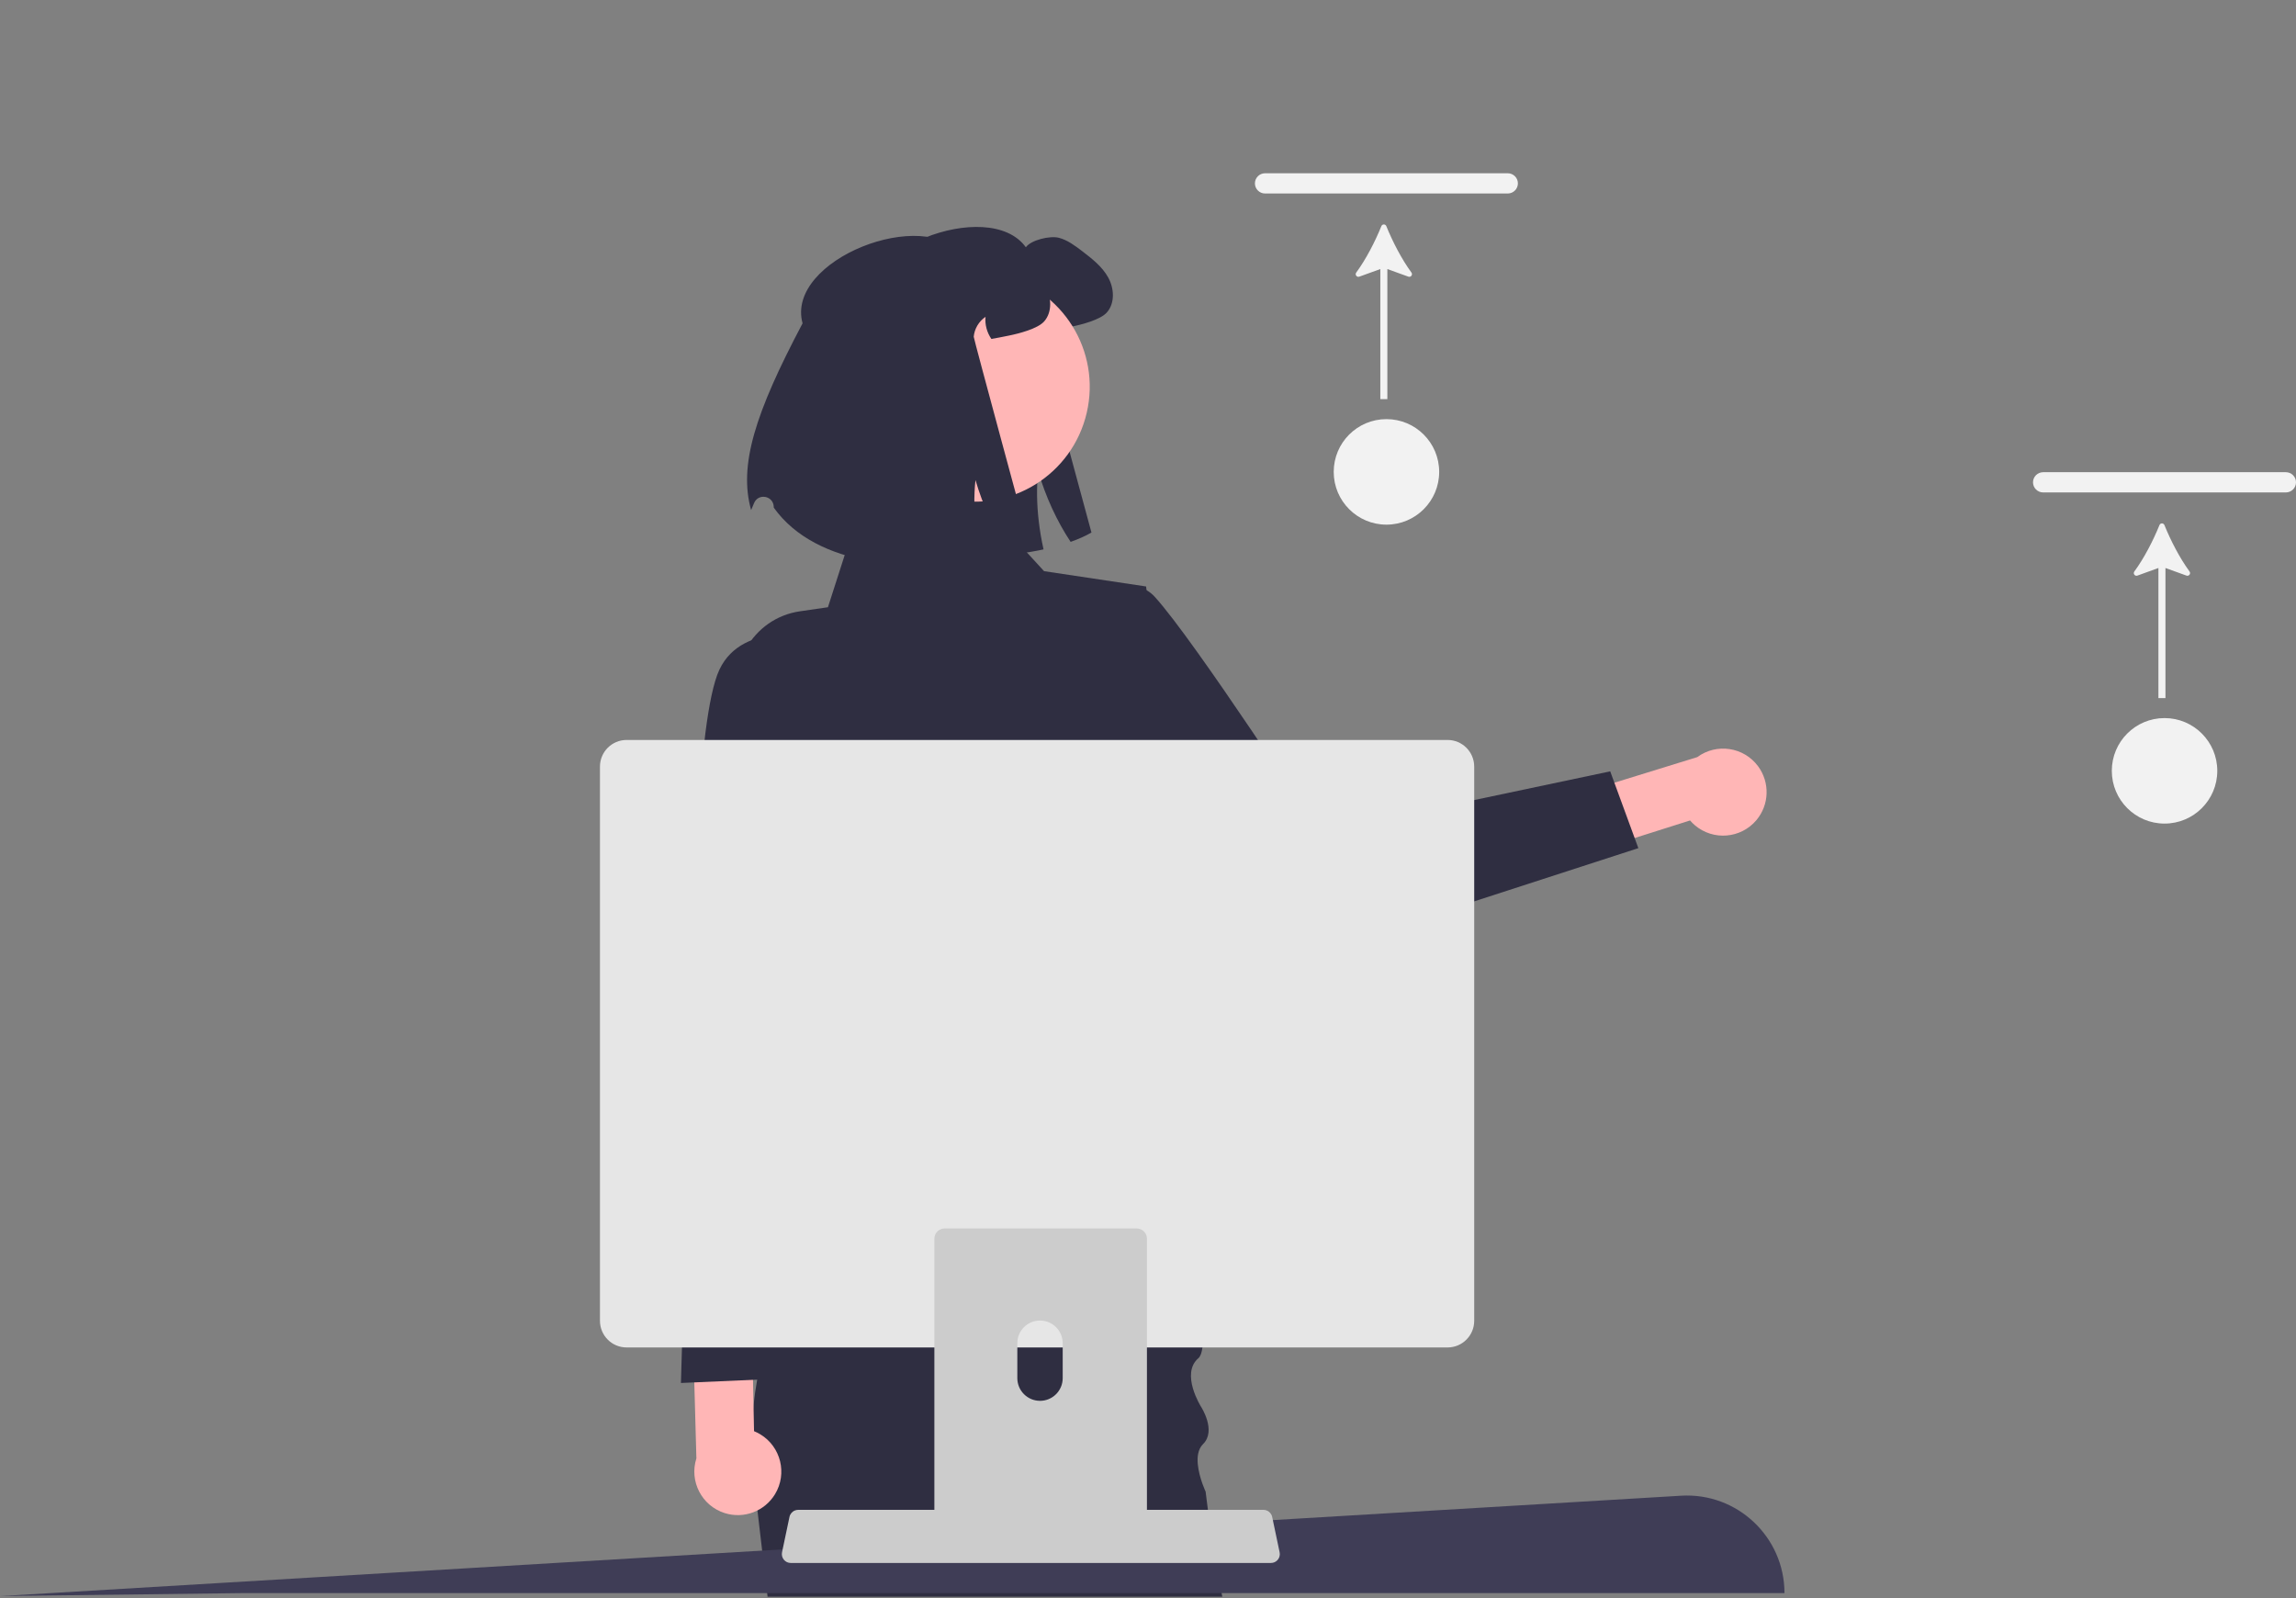 <svg width="500" height="348" viewBox="0 0 500 348" fill="none" xmlns="http://www.w3.org/2000/svg">
<rect x="0" y="0" width="500" height="348" fill="#808080" stroke="none"/>
<g clip-path="url(#clip0_7_173)">
<path d="M188.428 68.462C184.62 54.572 215.334 42.661 223.399 53.847C224.521 52.257 228.665 51.291 230.567 51.778C232.469 52.266 234.068 53.486 235.628 54.666C237.774 56.315 239.997 58.022 241.314 60.393C242.64 62.754 242.845 65.974 241.06 68.022C239.646 69.652 235.472 70.706 233.346 71.135C231.864 71.437 230.616 71.681 229.543 71.857C228.587 70.462 228.1 68.735 228.275 67.047C226.832 68.003 225.857 69.642 225.701 71.379C225.671 71.74 237.686 115.965 237.686 115.965C236.447 116.696 234.916 117.379 233.151 118.004C230.157 113.487 227.7 108.16 226.081 102.589C225.71 106.033 225.769 109.769 226.217 113.565C226.451 115.584 226.803 117.613 227.251 119.643C212.974 122.726 191.5 121.711 182.158 108.599C182.156 108.544 182.155 108.49 182.153 108.436C182.086 105.982 178.74 105.373 177.845 107.658C177.618 108.236 177.41 108.737 177.223 109.135C174.503 99.399 178.023 88.13 188.428 68.462Z" fill="#2F2E41"/>
<path d="M382.493 178.605C379.115 182.613 373.129 183.123 369.122 179.744C368.734 179.416 368.373 179.058 368.042 178.673L322.955 192.959L315.939 181.455L369.613 164.878C373.825 161.77 379.757 162.665 382.864 166.878C385.463 170.403 385.31 175.251 382.493 178.605Z" fill="#FFB6B6"/>
<path d="M222.82 142.905C222.82 142.905 242.787 120.437 251.484 129.981C260.181 139.525 287.316 181.348 287.316 181.348L350.658 167.978L356.783 184.702L284.862 208.018C279.455 209.771 273.53 207.953 270.034 203.47L222.82 142.905Z" fill="#2F2E41"/>
<path d="M266.185 347.714H167.153L167.063 346.94L167.005 346.425L166.154 339.205L164.949 328.925L164.485 324.974C164.453 324.774 164.421 324.58 164.395 324.381C163.989 321.809 163.757 319.224 163.674 316.646C163.551 313.101 163.712 309.562 164.092 306.069V306.049C164.299 304.161 164.563 302.291 164.891 300.442C165.304 298.063 165.8 295.723 166.373 293.435C167.03 290.78 167.778 288.195 168.596 285.7C169.537 282.781 170.567 279.983 171.63 277.34C171.746 277.057 171.862 276.773 171.972 276.496L171.978 276.49C177.584 262.818 183.949 253.479 183.949 253.479H256.096C256.096 253.479 259.433 268.13 261.089 280.228C261.353 282.142 261.572 283.986 261.733 285.7C262.023 288.865 262.107 291.585 261.856 293.435C261.701 294.582 261.418 295.395 260.98 295.768C257.011 299.159 261.553 306.352 261.553 306.352C261.553 306.352 264.955 311.554 261.991 314.48C261.405 315.06 261.07 315.808 260.909 316.646C260.651 318.032 260.877 319.643 261.231 321.068C261.585 322.498 262.075 323.742 262.346 324.381C262.468 324.664 262.545 324.825 262.545 324.825L263.048 328.802L263.537 332.631L264.369 339.205L264.62 340.366L265.915 346.425L266.024 346.94L266.185 347.714Z" fill="#2F2E41"/>
<path d="M216.162 112.167L185.882 114.864L180.301 132.239L174.22 133.12C163.827 134.626 157.641 145.53 161.679 155.229L167.031 168.08C167.031 168.08 159.17 192.353 168.824 202.552L172.932 247.47L163.665 277.082L271.99 280.58L253.539 243.437L252.992 220.375C252.992 220.375 264.782 178.69 253.851 165.431L249.586 127.718L227.365 124.383L216.162 112.167Z" fill="#2F2E41"/>
<path d="M236.662 89.876C239.782 76.412 231.402 62.967 217.944 59.845C204.486 56.724 191.046 65.108 187.926 78.572C184.806 92.035 193.186 105.481 206.644 108.602C220.102 111.724 233.542 103.34 236.662 89.876Z" fill="#FFB6B6"/>
<path d="M174.776 70.413C170.968 56.523 201.681 44.613 209.746 55.798C210.868 54.208 215.012 53.242 216.914 53.73C218.816 54.217 220.415 55.437 221.975 56.617C224.121 58.266 226.344 59.974 227.661 62.344C228.987 64.705 229.192 67.925 227.407 69.974C225.993 71.603 221.819 72.657 219.693 73.086C218.211 73.388 216.963 73.632 215.89 73.808C214.934 72.413 214.447 70.686 214.622 68.998C213.179 69.954 212.204 71.593 212.048 73.33C212.018 73.691 224.033 117.916 224.033 117.916C222.794 118.648 221.263 119.331 219.498 119.955C216.504 115.438 214.047 110.111 212.428 104.54C212.057 107.984 212.116 111.721 212.565 115.516C212.799 117.535 213.15 119.565 213.598 121.594C199.321 124.677 177.847 123.662 168.505 110.55C168.503 110.496 168.502 110.441 168.5 110.387C168.433 107.934 165.087 107.324 164.192 109.609C163.965 110.188 163.757 110.688 163.571 111.087C160.85 101.35 164.37 90.081 174.776 70.413Z" fill="#2F2E41"/>
<path d="M388.606 346.94H52.29L0.103 347.585L366.096 325.725C378.304 324.996 388.606 334.705 388.606 346.94Z" fill="#3F3D56"/>
<path d="M497.79 107.239H444.939C443.721 107.239 442.729 106.25 442.729 105.036C442.729 103.821 443.721 102.833 444.939 102.833H497.79C499.009 102.833 500 103.821 500 105.036C500 106.25 499.009 107.239 497.79 107.239Z" fill="#F2F2F2"/>
<path d="M471.345 114.344C471.147 113.857 470.465 113.857 470.268 114.345C468.89 117.743 466.928 121.549 464.794 124.457C464.452 124.923 464.923 125.545 465.466 125.349L470.04 123.693V152.021H471.572V123.693L476.147 125.349C476.69 125.545 477.161 124.923 476.82 124.458C474.686 121.549 472.724 117.743 471.345 114.344Z" fill="#F2F2F2"/>
<path d="M471.373 179.354C477.716 179.354 482.858 174.21 482.858 167.865C482.858 161.52 477.716 156.376 471.373 156.376C465.031 156.376 459.889 161.52 459.889 167.865C459.889 174.21 465.031 179.354 471.373 179.354Z" fill="#F2F2F2"/>
<path d="M328.344 42.138H275.493C274.274 42.138 273.283 41.15 273.283 39.935C273.283 38.72 274.274 37.732 275.493 37.732H328.344C329.562 37.732 330.554 38.72 330.554 39.935C330.554 41.15 329.562 42.138 328.344 42.138Z" fill="#F2F2F2"/>
<path d="M301.898 49.244C301.701 48.757 301.019 48.757 300.821 49.244C299.443 52.642 297.481 56.448 295.348 59.357C295.006 59.822 295.477 60.444 296.02 60.248L300.594 58.592V86.92H302.125V58.592L306.701 60.248C307.244 60.445 307.715 59.822 307.373 59.357C305.239 56.448 303.277 52.642 301.898 49.244Z" fill="#F2F2F2"/>
<path d="M301.927 114.253C308.27 114.253 313.411 109.11 313.411 102.764C313.411 96.419 308.27 91.275 301.927 91.275C295.585 91.275 290.443 96.419 290.443 102.764C290.443 109.11 295.585 114.253 301.927 114.253Z" fill="#F2F2F2"/>
<path d="M168.782 325.385C171.491 320.897 170.052 315.062 165.567 312.351C165.132 312.088 164.677 311.861 164.206 311.671L163.255 264.366L150.112 261.412L151.652 317.589C150.061 322.577 152.814 327.91 157.799 329.501C161.971 330.832 166.511 329.131 168.782 325.385Z" fill="#FFB6B6"/>
<path d="M177.925 138.747C177.925 138.747 161.818 134.879 156.664 145.837C151.51 156.794 151.071 204.477 151.071 204.477L148.288 301.176L168.719 300.275L185.012 181.288L177.925 138.747Z" fill="#2F2E41"/>
<path d="M170.695 339.653C171.058 340.108 171.609 340.372 172.19 340.369H276.783C277.846 340.367 278.707 339.504 278.705 338.441C278.705 338.309 278.691 338.177 278.664 338.048L277.041 330.333C276.904 329.694 276.453 329.167 275.842 328.934C275.625 328.849 275.393 328.805 275.159 328.805H173.807C173.574 328.805 173.342 328.849 173.124 328.934C172.514 329.167 172.063 329.694 171.926 330.333L170.302 338.048C170.185 338.615 170.33 339.205 170.695 339.653Z" fill="#CCCCCC"/>
<path d="M130.653 166.936V287.637C130.656 290.84 133.25 293.436 136.452 293.438H315.24C318.442 293.436 321.036 290.84 321.039 287.637V166.936C321.031 163.737 318.438 161.146 315.24 161.142H136.452C133.253 161.146 130.661 163.737 130.653 166.936Z" fill="#E6E6E6"/>
<path d="M248.203 267.627C247.991 267.556 247.765 267.524 247.54 267.524H205.713C204.482 267.524 203.477 268.523 203.477 269.754V335.86H249.769V269.754C249.769 268.781 249.138 267.917 248.203 267.627ZM231.426 300.139C231.413 302.872 229.191 305.076 226.459 305.063C223.747 305.044 221.556 302.852 221.543 300.139V292.468C221.569 289.742 223.805 287.55 226.53 287.576C229.223 287.602 231.401 289.781 231.426 292.468V300.139Z" fill="#CCCCCC"/>
</g>
<defs>
<clipPath id="clip0_7_173">
<rect width="500" height="347" fill="white" transform="translate(0 0.714)"/>
</clipPath>
</defs>
</svg>

